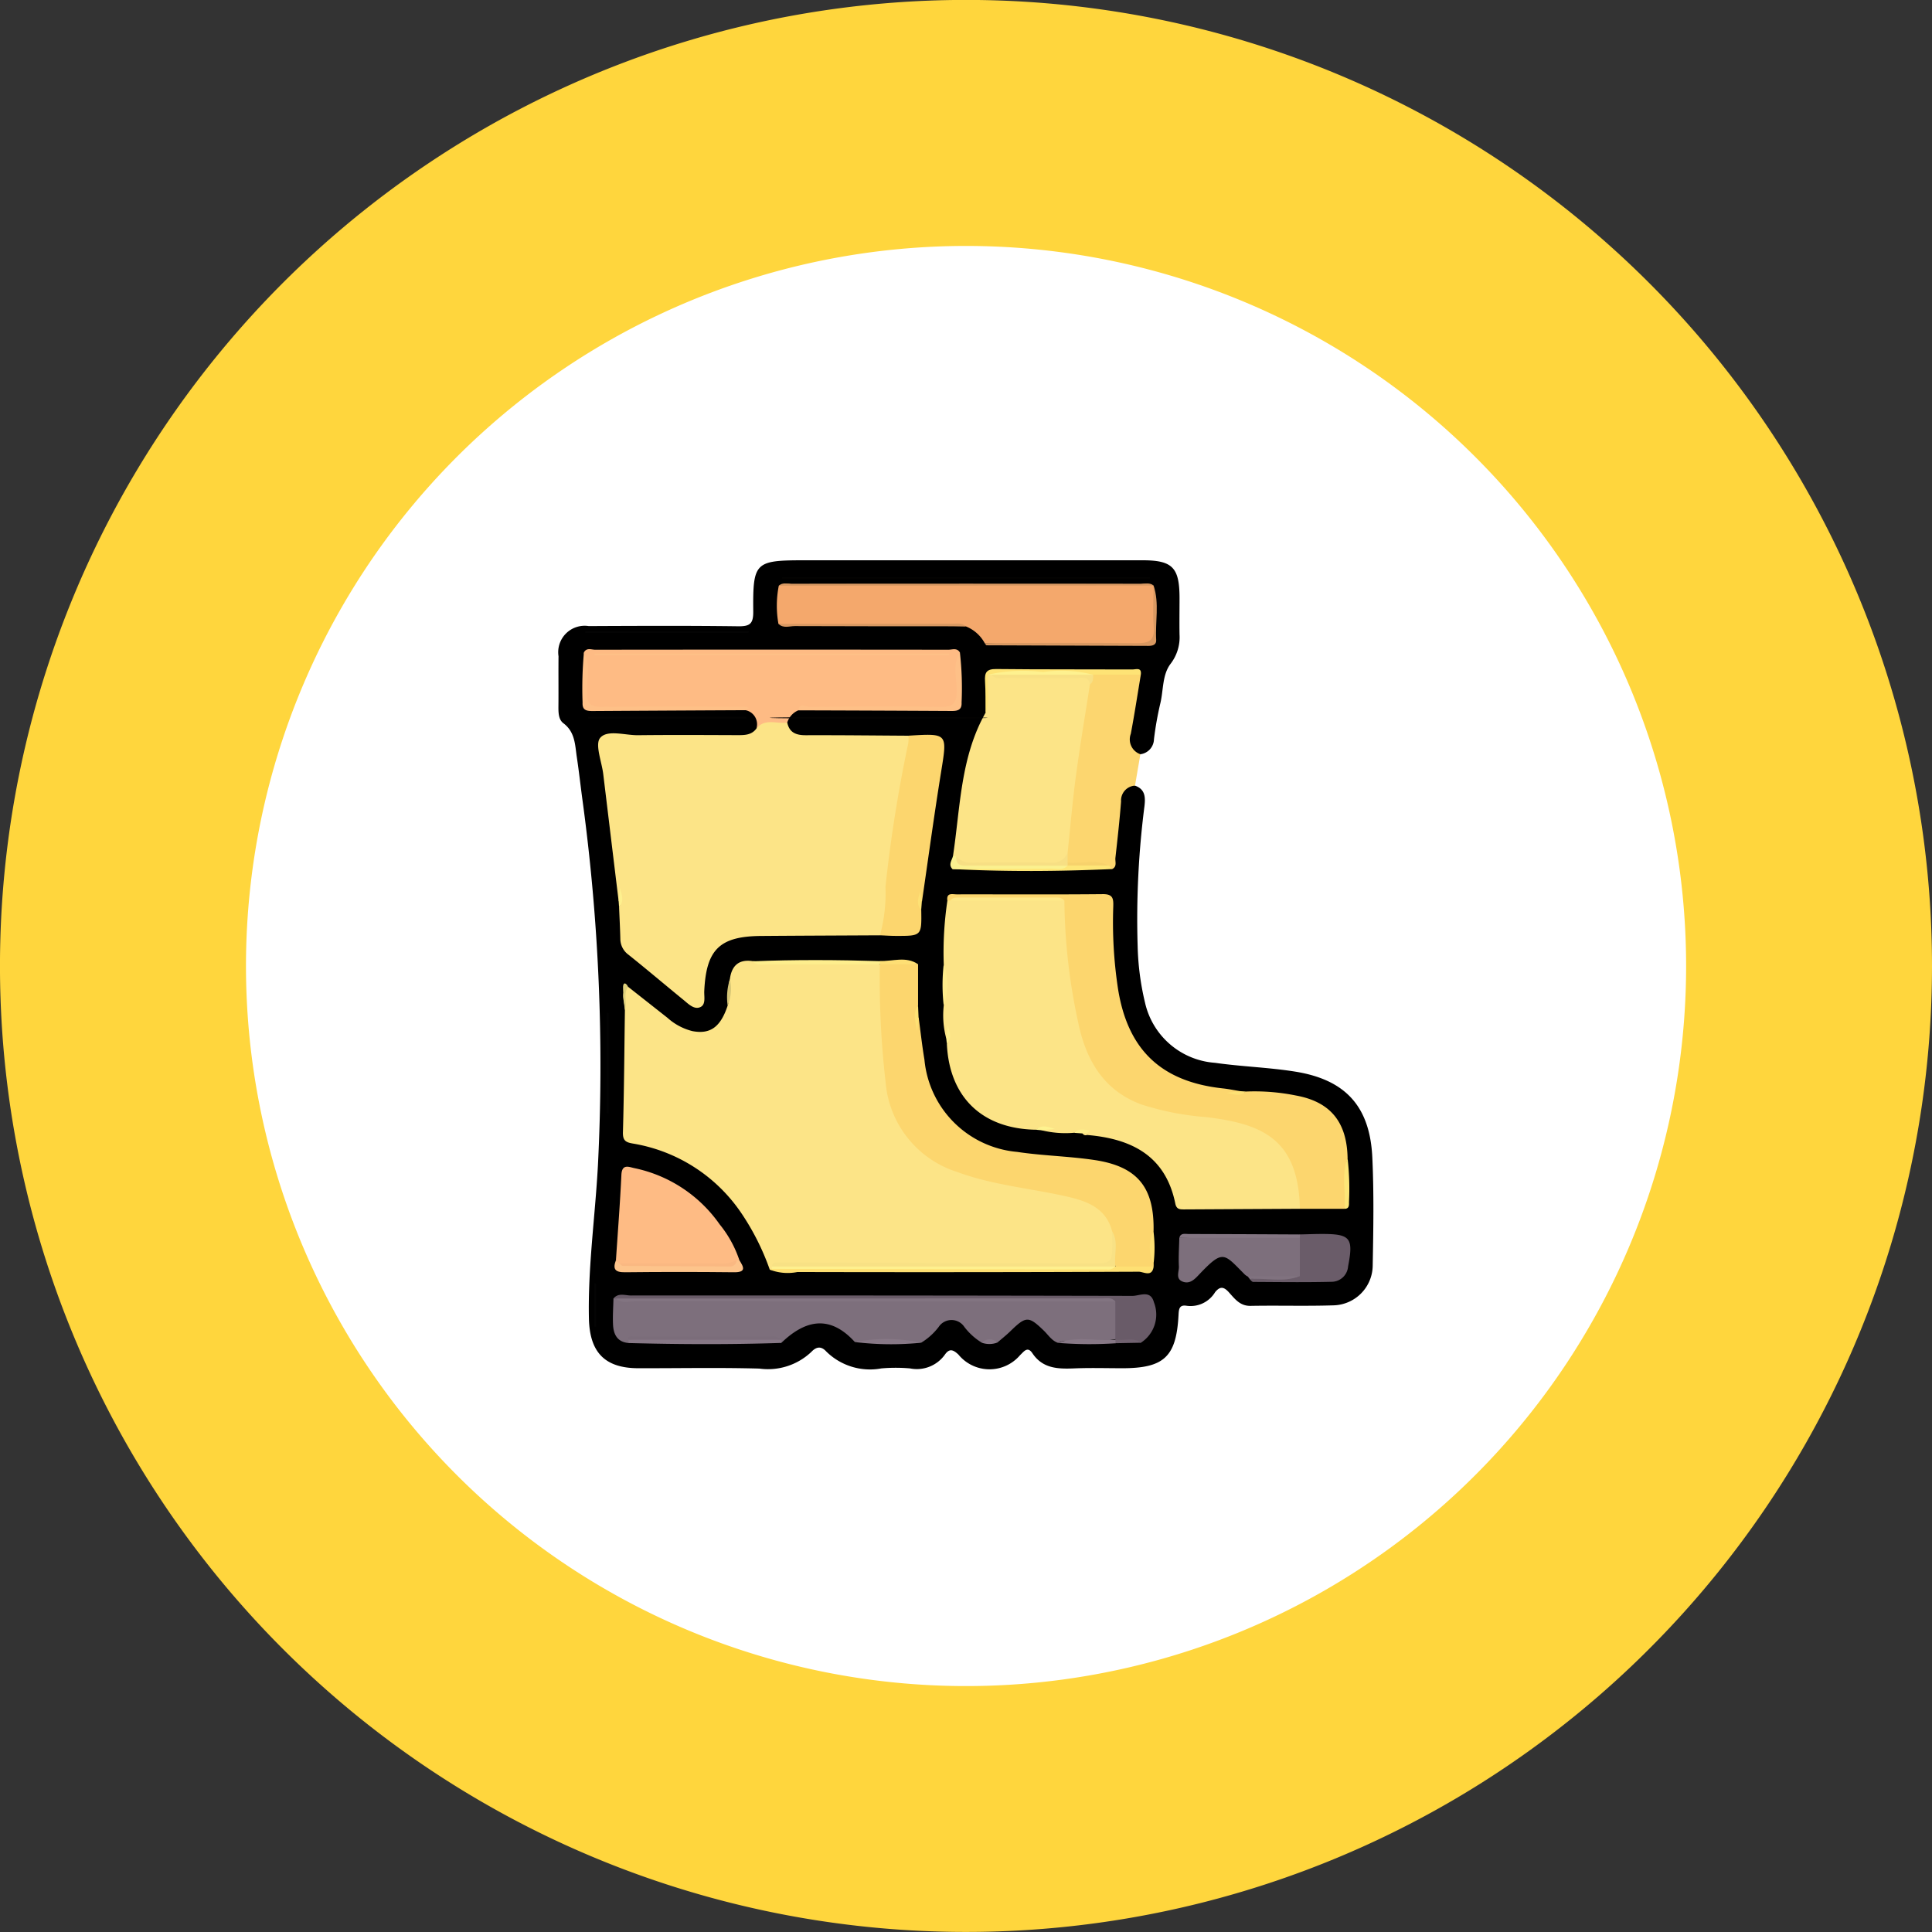 <svg xmlns="http://www.w3.org/2000/svg" xmlns:xlink="http://www.w3.org/1999/xlink" width="130.935" height="130.94" viewBox="0 0 130.935 130.94">
  <rect x="0" y="0" width="130.935" height="130.94" fill="#333333" stroke="none"/>
  <defs>
    <clipPath id="clip-path">
      <path id="Trazado_564229" data-name="Trazado 564229" d="M279.694,128.988a48.8,48.8,0,1,1-48.8-48.805A48.8,48.8,0,0,1,279.694,128.988Z" transform="translate(207.526 48.943)" fill="#fff"/>
    </clipPath>
  </defs>
  <g id="Grupo_841709" data-name="Grupo 841709" transform="translate(-252.726 -1856.877)">
    <path id="Trazado_563961" data-name="Trazado 563961" d="M321.62,199.579A65.468,65.468,0,1,1,256.154,134.1,65.467,65.467,0,0,1,321.62,199.579Z" transform="translate(62.041 1722.772)" fill="#ffd63d"/>
    <g id="Grupo_841708" data-name="Grupo 841708">
      <g id="Grupo_841707" data-name="Grupo 841707">
        <g id="Grupo_841706" data-name="Grupo 841706">
          <g id="Grupo_841704" data-name="Grupo 841704">
            <g id="Grupo_841705" data-name="Grupo 841705">
              <path id="Trazado_563962" data-name="Trazado 563962" d="M295.231,189.852a48.8,48.8,0,1,1-48.8-48.807A48.8,48.8,0,0,1,295.231,189.852Z" transform="translate(71.766 1732.5)" fill="#fff"/>
            </g>
          </g>
          <g id="Enmascarar_grupo_700032" data-name="Enmascarar grupo 700032" transform="translate(-120.223 1744.417)" clip-path="url(#clip-path)">
            <g id="Grupo_841467" data-name="Grupo 841467" transform="translate(-1326.383 -259.728)">
              <path id="Trazado_564798" data-name="Trazado 564798" d="M1776.253,425.433c.7.247.712.791.639,1.407a60.185,60.185,0,0,0-.46,9.461,18.212,18.212,0,0,0,.5,3.838,5.242,5.242,0,0,0,4.737,4.077c1.81.259,3.652.31,5.456.6,3.4.549,5.049,2.362,5.211,5.807.115,2.438.072,4.885.027,7.326a2.726,2.726,0,0,1-2.68,2.705c-1.866.06-3.736,0-5.6.035-.731.013-1.083-.5-1.482-.935-.348-.381-.6-.386-.92.008a1.943,1.943,0,0,1-1.921.922c-.533-.093-.537.262-.559.66-.153,2.8-.986,3.571-3.808,3.571-1.078,0-2.157-.034-3.233.01-1.105.045-2.152.031-2.859-1.024-.335-.5-.578-.112-.834.125a2.719,2.719,0,0,1-4.18-.036c-.37-.349-.62-.424-.922.009a2.336,2.336,0,0,1-2.361.928,11.055,11.055,0,0,0-1.938,0,4.215,4.215,0,0,1-3.741-1.151c-.349-.377-.671-.318-1,.026a4.271,4.271,0,0,1-3.532,1.137c-2.729-.075-5.46-.019-8.191-.024-2.275,0-3.309-1.072-3.358-3.374-.073-3.458.419-6.88.608-10.322a133.651,133.651,0,0,0-1.062-24.937c-.123-.925-.226-1.854-.365-2.776-.126-.83-.109-1.7-.908-2.3-.35-.263-.343-.762-.339-1.2.01-1.113-.006-2.227.006-3.341a1.792,1.792,0,0,1,2.046-2.046c3.377-.016,6.754-.031,10.131.013.792.01,1.028-.169,1.02-1-.03-3.369.108-3.473,3.528-3.473h22.849c2.033,0,2.51.485,2.513,2.552,0,.826-.014,1.653,0,2.478a2.957,2.957,0,0,1-.609,1.989c-.566.748-.476,1.775-.692,2.675a22.128,22.128,0,0,0-.432,2.437,1.051,1.051,0,0,1-.93,1.015c-.782.092-.874-.461-.909-1.014a12.372,12.372,0,0,1,.33-2.642,4.064,4.064,0,0,0,.144-1.578c-.322-.428-.788-.267-1.193-.27-2.424-.016-4.848-.011-7.272-.006-1.309,0-1.318.018-1.329,1.3,0,.428.006.856-.012,1.283-1.443,3.044-1.665,6.366-2.174,9.62,0,.322-.325.706.183.932,3.115.105,6.226.025,9.337.041a1.2,1.2,0,0,0,.709-.2,15.6,15.6,0,0,0,.391-2.968,5.341,5.341,0,0,1,.355-1.787C1775.373,425.578,1775.658,425.194,1776.253,425.433Z"/>
              <path id="Trazado_564799" data-name="Trazado 564799" d="M1900.961,445.24c-.223,1.334-.427,2.672-.678,4a1.064,1.064,0,0,0,.649,1.385q-.183,1.064-.364,2.128a1.008,1.008,0,0,0-.945,1.078c-.1,1.274-.241,2.546-.384,3.816-.029.257.129.582-.211.758a1.877,1.877,0,0,0-.481-.157c-.87-.07-1.775.223-2.607-.248a1.33,1.33,0,0,1-.244-.7,78.732,78.732,0,0,1,1.592-11.363,1.462,1.462,0,0,1,.526-.817A6.8,6.8,0,0,1,1900.961,445.24Z" transform="translate(-124.314 -27.322)" fill="#fcd66f"/>
              <path id="Trazado_564800" data-name="Trazado 564800" d="M1767.368,556.905a16.777,16.777,0,0,0-1.924-3.825,11.053,11.053,0,0,0-7.3-4.71c-.491-.081-.744-.166-.727-.77.078-2.759.095-5.52.134-8.28.024-.535-.39-1.129.211-1.587q1.338,1.054,2.675,2.108a3.947,3.947,0,0,0,1.688.9c1.213.232,1.91-.277,2.389-1.728.205-.584-.039-1.206.15-1.792.119-.908.6-1.365,1.545-1.222a45.514,45.514,0,0,0,5.113.1c1.1.029,2.211,0,3.315.011.645.3.5.9.5,1.406a45.593,45.593,0,0,0,.435,6.849,6.6,6.6,0,0,0,4.636,5.646,44.786,44.786,0,0,0,6.594,1.485,7.908,7.908,0,0,1,2.355.713,2.892,2.892,0,0,1,1.717,2.307c.025,2.267.025,2.268-2.252,2.269q-10.292,0-20.58.006a1.36,1.36,0,0,0-.343.077A.4.4,0,0,1,1767.368,556.905Z" transform="translate(-15.868 -98.673)" fill="#fce487"/>
              <path id="Trazado_564801" data-name="Trazado 564801" d="M1751.021,472.076q-.523-4.31-1.044-8.62c-.1-.85-.583-2.029-.205-2.468.488-.567,1.679-.166,2.566-.176,2.219-.026,4.438-.013,6.657-.005.509,0,1.012.025,1.361-.445.485-.836.995-.935,2.091-.406.145.695.615.859,1.265.857,2.318-.008,4.637.019,6.955.033a1.278,1.278,0,0,1,.149,1.22,87.617,87.617,0,0,0-1.563,11.328,1,1,0,0,1-.522.98c-2.689.014-5.378.023-8.067.044-2.8.022-3.71.918-3.842,3.732-.018.386.121.914-.266,1.089-.415.189-.8-.206-1.125-.474-1.251-1.02-2.48-2.066-3.741-3.073a1.338,1.338,0,0,1-.556-1.093c-.017-.715-.056-1.43-.085-2.145.239-.373.023-.767.089-.984A.653.653,0,0,1,1751.021,472.076Z" transform="translate(-9.761 -38.798)" fill="#fce487"/>
              <path id="Trazado_564802" data-name="Trazado 564802" d="M1864.342,531.795c-3.647-.066-5.865-2.208-6.03-5.825.208-.281.04-.611.144-.984-.1.25.04.491-.185.623a6,6,0,0,1-.17-2.227,8.125,8.125,0,0,0,0-2.8,23.778,23.778,0,0,1,.248-4.317.785.785,0,0,1,.355-.183c2.472-.036,4.945-.071,7.416.018.563.3.428.851.475,1.333a45.066,45.066,0,0,0,1.21,7.972,6.317,6.317,0,0,0,4.942,4.722c1.75.424,3.557.471,5.31.882a5.4,5.4,0,0,1,4.4,4.713,1.536,1.536,0,0,1-.212,1.431l-7.829.042c-.292,0-.538.013-.621-.394-.662-3.255-2.981-4.4-5.987-4.651a.232.232,0,1,1,.139-.2c-.337-.019-.673-.159-1.01.051a6.758,6.758,0,0,1-2.229-.176.54.54,0,0,1,.555-.119C1865.1,531.75,1864.707,531.563,1864.342,531.795Z" transform="translate(-94.81 -83.043)" fill="#fce487"/>
              <path id="Trazado_564803" data-name="Trazado 564803" d="M1859.476,515.476h-.088l-.088,0c-.072-.567.357-.422.639-.423,3.3-.006,6.6.018,9.895-.015.691-.007.727.3.711.838a29.9,29.9,0,0,0,.321,5.573c.658,4.148,2.939,6.309,7.125,6.756.389.042.773.122,1.16.185a.409.409,0,0,1-.452.126c.207-.038.526.108.83-.1a14.158,14.158,0,0,1,3.405.27c2.344.431,3.453,1.813,3.492,4.261-.309,1.125.092,2.293-.211,3.418l-3.021,0c-.1-4.737-2.547-5.761-6.363-6.218a18.852,18.852,0,0,1-4.4-.863c-2.61-.971-3.769-3.1-4.28-5.63a40.24,40.24,0,0,1-.918-8.176A55.753,55.753,0,0,0,1859.476,515.476Z" transform="translate(-95.765 -82.252)" fill="#fcd66e"/>
              <path id="Trazado_564804" data-name="Trazado 564804" d="M1758.944,443.049c-.7.116-1.51-.323-2.09.407a.974.974,0,0,0-.742-1.247c-.3-.287-.677-.128-1.013-.129-2.974-.015-5.948-.028-8.921.006-.7.008-.933-.185-.916-.9a10.406,10.406,0,0,0-.1-2.886c.183-.35.51-.187.766-.187q11.967-.015,23.934,0c.261,0,.583-.149.778.18a24.7,24.7,0,0,0-.016,2.69c.038.821-.216,1.128-1.095,1.113-3.05-.052-6.1-.023-9.152-.015-.233,0-.508-.118-.694.144A1.329,1.329,0,0,0,1758.944,443.049Z" transform="translate(-6.259 -21.892)" fill="#febb84"/>
              <path id="Trazado_564805" data-name="Trazado 564805" d="M1870.38,446.323c-.321,2.075-.673,4.145-.952,6.225-.232,1.728-.378,3.467-.562,5.2-.111.569-.348.954-1.031.95-1.852-.011-3.7.016-5.555-.015a1.187,1.187,0,0,1-.959-.385q-.114-.166-.223-.336c.5-3.29.5-6.7,2.206-9.712.2-.857-.06-1.739.145-2.6a.617.617,0,0,1,.373-.1c1.868.077,3.737-.011,5.6.053C1869.858,445.617,1870.515,445.488,1870.38,446.323Z" transform="translate(-97.181 -27.756)" fill="#fce487"/>
              <path id="Trazado_564806" data-name="Trazado 564806" d="M1853.882,554.75c-.4-1.568-1.664-2.047-3.023-2.359-2.493-.571-5.06-.777-7.489-1.678a6.977,6.977,0,0,1-4.842-6.066,60.682,60.682,0,0,1-.391-8.01l.165-.091a10.42,10.42,0,0,1,2.424.093q0,1.4,0,2.8a3.485,3.485,0,0,0-.085,1.355c.074.4.248.217.117.276-.057.025-.085.008-.094-.049-.043-.271-.121-.545.1-.783.13.957.234,1.918.394,2.87a6.923,6.923,0,0,0,6.277,6.247c1.735.262,3.505.291,5.242.55,2.934.438,4.072,1.866,4.009,4.842a4.346,4.346,0,0,0,.007,2.155l0,.214a4.068,4.068,0,0,1-2.539.083C1853.729,556.423,1854.223,555.54,1853.882,554.75Z" transform="translate(-79.175 -99.101)" fill="#fcd66e"/>
              <path id="Trazado_564807" data-name="Trazado 564807" d="M1805.875,420.305a6.971,6.971,0,0,1,.023-2.577,1.319,1.319,0,0,1,.834-.109q11.866-.006,23.732,0a1.5,1.5,0,0,1,.84.1h0a24.506,24.506,0,0,1,.1,3.428c.021.415-.167.573-.576.565-3.658-.064-7.318.122-10.974-.1a2.517,2.517,0,0,0-1.284-1.135c-3.847-.139-7.695-.019-11.541-.066A2.237,2.237,0,0,1,1805.875,420.305Z" transform="translate(-53.787 -5.84)" fill="#f4a86c"/>
              <path id="Trazado_564808" data-name="Trazado 564808" d="M1784.426,644.976c-.431-.147-.66-.534-.963-.828-1.035-1-1.205-1-2.264.03-.278.272-.585.514-.879.769a1.341,1.341,0,0,0-1.063.015,4.337,4.337,0,0,1-1.184-1.069,1.042,1.042,0,0,0-1.738,0,4.293,4.293,0,0,1-1.184,1.069,26.328,26.328,0,0,0-4.5-.046c-1.682-1.85-3.339-1.522-4.98.059a.908.908,0,0,0-.312-.185q-4.881-.086-9.759,0a.719.719,0,0,0-.281.194c-.751-.061-1.018-.57-1.053-1.221-.032-.6.015-1.2.027-1.8a1.4,1.4,0,0,1,.418-.018q16.048.02,32.1.01a3.516,3.516,0,0,1,1.489.122,2.661,2.661,0,0,1,.1,2.63,10.452,10.452,0,0,1-2.717.153C1785.257,644.9,1784.825,644.754,1784.426,644.976Z" transform="translate(-13.386 -181.778)" fill="#7d6f7c"/>
              <path id="Trazado_564809" data-name="Trazado 564809" d="M1755.226,607c.127-1.927.279-3.853.369-5.782.036-.776.519-.53.887-.455a9.381,9.381,0,0,1,5.775,3.812,7.679,7.679,0,0,1,1.334,2.426,1.269,1.269,0,0,1-.269.3,1.57,1.57,0,0,1-.928.214c-2.253-.035-4.508.126-6.759-.088A.837.837,0,0,1,1755.226,607Z" transform="translate(-14.15 -149.407)" fill="#febb84"/>
              <path id="Trazado_564810" data-name="Trazado 564810" d="M1838.168,478.58a10.835,10.835,0,0,0,.372-3.279,96.019,96.019,0,0,1,1.54-9.713,3.058,3.058,0,0,0,.024-.537c2.666-.162,2.63-.168,2.207,2.451-.473,2.929-.872,5.87-1.3,8.806-.247-.19-.1-.4-.115-.549a2.011,2.011,0,0,0,.069,1.116c.028,1.748.028,1.75-1.731,1.745C1838.875,478.62,1838.521,478.594,1838.168,478.58Z" transform="translate(-79.198 -43.005)" fill="#fcd66e"/>
              <path id="Trazado_564811" data-name="Trazado 564811" d="M1936.531,625.177a1.116,1.116,0,0,1-.177-.12c-1.437-1.434-1.457-1.752-3.107-.014-.3.32-.625.665-1.106.488-.517-.19-.248-.683-.266-1.034-.034-.643.014-1.291.028-1.937a80.268,80.268,0,0,1,8.184-.039,2.688,2.688,0,0,1,.034,2.682A7.774,7.774,0,0,1,1936.531,625.177Z" transform="translate(-152.647 -166.481)" fill="#7d6f7c"/>
              <path id="Trazado_564812" data-name="Trazado 564812" d="M1788.442,643.8q0-1.3,0-2.591a2.224,2.224,0,0,0-1.16-.1q-15.755-.01-31.509-.009a2.8,2.8,0,0,1-1.168-.083l-.18,0c.334-.417.8-.21,1.191-.21q17-.012,33.993.026c.48,0,1.216-.43,1.447.428a2.269,2.269,0,0,1-.891,2.753c-.516-.23-1.063-.03-1.589-.116Z" transform="translate(-13.523 -180.821)" fill="#695b68"/>
              <path id="Trazado_564813" data-name="Trazado 564813" d="M1957.7,624.648q0-1.294,0-2.588-.181-.121.007-.232c.5-.011,1-.031,1.5-.032,1.924,0,2.137.266,1.763,2.2a1.124,1.124,0,0,1-1.064,1.04c-1.789.045-3.58.02-5.37.01-.082,0-.162-.124-.244-.19C1955.423,624.576,1956.584,624.952,1957.7,624.648Z" transform="translate(-170.276 -165.98)" fill="#6a5c69"/>
              <path id="Trazado_564814" data-name="Trazado 564814" d="M1826.969,631.966h2.591c-.1.755-.693.352-1.01.354q-11.567.048-23.134.02a3.344,3.344,0,0,1-1.873-.162l.15-.045a2.468,2.468,0,0,1,1.366-.161c7.234-.01,14.467,0,21.7-.009Z" transform="translate(-52.043 -173.945)" fill="#fee073"/>
              <path id="Trazado_564815" data-name="Trazado 564815" d="M1807.4,415.421h24.913v.108H1807.37Z" transform="translate(-55.045 -4.127)" fill="#040302"/>
              <path id="Trazado_564816" data-name="Trazado 564816" d="M1831.783,417.588l-25.406.011c.239-.238.542-.138.816-.138q11.884-.008,23.767,0C1831.236,417.461,1831.536,417.368,1831.783,417.588Z" transform="translate(-54.266 -5.711)" fill="#d99962"/>
              <path id="Trazado_564817" data-name="Trazado 564817" d="M1812.481,443.007c.1-.558.533-.232.768-.235,2.962-.03,5.925-.052,8.886,0,.868.015,1.084-.273,1.087-1.1,0-.862-.292-1.771.216-2.6a21.306,21.306,0,0,1,.115,3.4c.029.5-.257.581-.672.578Q1817.68,443.021,1812.481,443.007Z" transform="translate(-59.053 -22.678)" fill="#fec087"/>
              <path id="Trazado_564818" data-name="Trazado 564818" d="M1754.874,630.023l.209.214c2.521.245,5.047.063,7.57.09.194,0,.312-.15.414-.3l.172,0c.3.468.481.825-.375.815q-3.691-.041-7.383,0C1754.8,630.85,1754.647,630.614,1754.874,630.023Z" transform="translate(-13.798 -172.431)" fill="#fdc48b"/>
              <path id="Trazado_564819" data-name="Trazado 564819" d="M1871.371,444.71c-.118.857.182,1.744-.19,2.582-.008-.716.012-1.433-.033-2.147-.036-.575.1-.826.753-.819,3.08.034,6.161.016,9.241.03.228,0,.642-.172.563.359h-3.228l-.193,0C1875.98,444.708,1873.676,444.721,1871.371,444.71Z" transform="translate(-105.059 -26.797)" fill="#fee375"/>
              <path id="Trazado_564820" data-name="Trazado 564820" d="M1871.06,422.012c3.431,0,6.862-.033,10.292.007.858.01,1.239-.183,1.163-1.116s-.01-1.856-.006-2.785c.4,1.211.1,2.457.174,3.685.02.321-.233.4-.516.4q-5.487-.017-10.974-.039C1871.148,422.166,1871.1,422.066,1871.06,422.012Z" transform="translate(-104.994 -6.242)" fill="#d99962"/>
              <path id="Trazado_564821" data-name="Trazado 564821" d="M1744.784,439.116c.479.872.187,1.812.2,2.715.01.759.258.975,1,.968,3.248-.032,6.5-.015,9.746-.01a.782.782,0,0,1,.25.094l-.243.145q-5.19.026-10.38.057c-.412,0-.691-.064-.664-.571A26.907,26.907,0,0,1,1744.784,439.116Z" transform="translate(-5.879 -22.71)" fill="#fec087"/>
              <path id="Trazado_564822" data-name="Trazado 564822" d="M1871.553,505.652l.223.232c-3.61.162-7.219.186-10.829,0,.311-.361.732-.221,1.109-.227,2.148-.031,4.3.036,6.444-.038a2.249,2.249,0,0,1,.384-.069A13.572,13.572,0,0,1,1871.553,505.652Z" transform="translate(-97.063 -74.799)" fill="#fee677"/>
              <path id="Trazado_564823" data-name="Trazado 564823" d="M1806.271,430.053q5.889-.005,11.778-.007c.312,0,.649-.081.916.176-3.86,0-7.721,0-11.581-.015C1807.016,430.206,1806.6,430.384,1806.271,430.053Z" transform="translate(-54.183 -15.588)" fill="#d99962"/>
              <path id="Trazado_564824" data-name="Trazado 564824" d="M1756.606,432.6h-11.055v-.108h11.1Z" transform="translate(-6.562 -17.518)" fill="#040404"/>
              <path id="Trazado_564825" data-name="Trazado 564825" d="M1746.46,459.377h10.705v.108h-10.71Z" transform="translate(-7.271 -38.6)" fill="#040302"/>
              <ellipse id="Elipse_6692" data-name="Elipse 6692" cx="7.403" cy="0.058" rx="7.403" ry="0.058" transform="translate(1751.477 420.779)" fill="#040302"/>
              <path id="Trazado_564826" data-name="Trazado 564826" d="M1759.185,654.734l0-.227a41.694,41.694,0,0,1,5.443-.091,33.361,33.361,0,0,1,4.907.092v.218C1766.087,654.842,1762.636,654.826,1759.185,654.734Z" transform="translate(-17.255 -191.526)" fill="#877886"/>
              <path id="Trazado_564827" data-name="Trazado 564827" d="M1868.233,503.744c-.327.333-.746.191-1.124.195-2.224.022-4.448.024-6.672.033-.3-.3-.043-.589.032-.88h.225c.116.573.546.548.992.546q2.748-.015,5.5,0A1.827,1.827,0,0,1,1868.233,503.744Z" transform="translate(-96.553 -72.884)" fill="#fbf18f"/>
              <path id="Trazado_564828" data-name="Trazado 564828" d="M1806.8,536.005c-2.5,0-5,.007-7.505,0-.377,0-.8.137-1.116-.2,2.875-.118,5.749-.1,8.624-.011q.108.073.073.148c-.024.05-.047.075-.071.075Z" transform="translate(-47.836 -98.468)" fill="#feee8d"/>
              <path id="Trazado_564829" data-name="Trazado 564829" d="M1940.378,621.791q0,.116-.007.232H1932.2c.087-.351.381-.263.608-.263C1935.331,621.764,1937.854,621.779,1940.378,621.791Z" transform="translate(-152.943 -165.942)" fill="#837582"/>
              <path id="Trazado_564830" data-name="Trazado 564830" d="M1752.523,552.285v6.791h-.108v-6.828Z" transform="translate(-11.946 -111.435)" fill="#030303"/>
              <path id="Trazado_564831" data-name="Trazado 564831" d="M1830.253,655.011a11.439,11.439,0,0,1,4.5.046A20.207,20.207,0,0,1,1830.253,655.011Z" transform="translate(-72.991 -191.871)" fill="#877886"/>
              <path id="Trazado_564832" data-name="Trazado 564832" d="M1894.119,655.111c1.27-.475,2.588-.1,3.878-.215l.007,0q.1.079.072.16c-.022.055-.044.082-.067.082A26.758,26.758,0,0,1,1894.119,655.111Z" transform="translate(-123.079 -191.913)" fill="#877886"/>
              <path id="Trazado_564833" data-name="Trazado 564833" d="M1957.2,635.015c-1.112.455-2.271.111-3.4.2l-.139-.177Z" transform="translate(-169.77 -176.346)" fill="#80727f"/>
              <path id="Trazado_564834" data-name="Trazado 564834" d="M1748.556,637.3v2.937h-.108V637.29Z" transform="translate(-8.834 -178.131)" fill="#040404"/>
              <path id="Trazado_564835" data-name="Trazado 564835" d="M1983.995,601.462c.111-1.137-.236-2.3.211-3.418a18.091,18.091,0,0,1,.094,2.976C1984.305,601.225,1984.313,601.465,1983.995,601.462Z" transform="translate(-193.545 -147.351)" fill="#fde677"/>
              <path id="Trazado_564836" data-name="Trazado 564836" d="M1857.9,537.08a4.02,4.02,0,0,1,0,2.8A12.423,12.423,0,0,1,1857.9,537.08Z" transform="translate(-94.611 -99.54)" fill="#feeb8b"/>
              <path id="Trazado_564837" data-name="Trazado 564837" d="M1838.154,535.926l0-.223c.866.031,1.767-.346,2.587.222Z" transform="translate(-79.186 -98.386)" fill="#fedf74"/>
              <path id="Trazado_564838" data-name="Trazado 564838" d="M1923.193,623.183a2.43,2.43,0,0,1-.007-2.155A8.5,8.5,0,0,1,1923.193,623.183Z" transform="translate(-145.68 -165.377)" fill="#fee073"/>
              <path id="Trazado_564839" data-name="Trazado 564839" d="M1849.347,550.87l-.095.924c-.086-.583-.353-1.176.06-1.723Q1849.33,550.471,1849.347,550.87Z" transform="translate(-87.762 -109.729)" fill="#fee274"/>
              <path id="Trazado_564840" data-name="Trazado 564840" d="M1757.786,543.324c-.34.493-.039,1.071-.211,1.587a12.942,12.942,0,0,1-.126-1.566C1757.46,543,1757.653,543.052,1757.786,543.324Z" transform="translate(-15.892 -104.264)" fill="#e0d17c"/>
              <path id="Trazado_564841" data-name="Trazado 564841" d="M1790.37,541.759a2.98,2.98,0,0,1-.15,1.792A4,4,0,0,1,1790.37,541.759Z" transform="translate(-41.573 -103.209)" fill="#d5c575"/>
              <path id="Trazado_564842" data-name="Trazado 564842" d="M1912.133,655.171c0-.08,0-.161,0-.242.57.094,1.187-.2,1.718.21Z" transform="translate(-137.203 -191.951)" fill="#716270"/>
              <path id="Trazado_564843" data-name="Trazado 564843" d="M1756.08,514.031l.08-.905c.131.441.318.887-.053,1.284Z" transform="translate(-14.82 -80.754)" fill="#fef08e"/>
              <path id="Trazado_564844" data-name="Trazado 564844" d="M1850.322,515.37c-.355-.406-.2-.849-.056-1.294l.1.727Q1850.346,515.087,1850.322,515.37Z" transform="translate(-88.56 -81.499)" fill="#fee174"/>
              <path id="Trazado_564845" data-name="Trazado 564845" d="M1887.127,588.237c.4-.374.844-.2,1.287-.054l-.927.088Z" transform="translate(-117.595 -139.485)" fill="#fef28f"/>
              <path id="Trazado_564846" data-name="Trazado 564846" d="M1858.986,557.215c.031-.239.062-.478.112-.869.172.531.241.9-.072,1.23Z" transform="translate(-95.525 -114.649)" fill="#feef8e"/>
              <path id="Trazado_564847" data-name="Trazado 564847" d="M1948.431,576.955c-.327.329-.7.241-1.283.087l.9-.112Z" transform="translate(-164.667 -130.793)" fill="#fee174"/>
              <path id="Trazado_564848" data-name="Trazado 564848" d="M1899.125,589.215c.307-.326.677-.21,1.066-.165-.108.263-.345.125-.493.206Z" transform="translate(-127.004 -140.253)" fill="#feef8e"/>
              <path id="Trazado_564849" data-name="Trazado 564849" d="M1870.155,655.13a.756.756,0,0,1,1.063-.015A1.524,1.524,0,0,1,1870.155,655.13Z" transform="translate(-104.284 -191.944)" fill="#877886"/>
              <path id="Trazado_564850" data-name="Trazado 564850" d="M1869.669,502.965l-6.605-.005c-.459,0-.984.093-.934-.646a1.228,1.228,0,0,0,1.023.441c1.818-.025,3.637-.043,5.454.008a1.1,1.1,0,0,0,1.066-.664q0,.323,0,.646c.077.047.1.095.077.142s-.051.071-.077.071Z" transform="translate(-97.989 -72.105)" fill="#f7df84"/>
              <path id="Trazado_564851" data-name="Trazado 564851" d="M1879.822,446.3c-.108-.594-.582-.424-.943-.427-1.577-.014-3.155,0-4.732-.011-.345,0-.727.114-1.01-.209a45.167,45.167,0,0,1,6.9,0l.009,0C1880.028,445.889,1880.068,446.143,1879.822,446.3Z" transform="translate(-106.623 -27.733)" fill="#f8e085"/>
              <path id="Trazado_564852" data-name="Trazado 564852" d="M1897.121,505.2c0-.071,0-.143,0-.214.93.12,1.9-.254,2.8.213Z" transform="translate(-125.432 -74.348)" fill="#f7d26c"/>
              <path id="Trazado_564853" data-name="Trazado 564853" d="M1827.242,621.02c.457.755.1,1.585.219,2.372l-.009,0a1.444,1.444,0,0,1-.839.1q-10.8.005-21.6,0a1.426,1.426,0,0,1-.838-.1c.034-.2.1-.278.348-.277q10.61.044,21.222.061c1.5,0,1.5,0,1.5-1.51Q1827.241,621.343,1827.242,621.02Z" transform="translate(-52.534 -165.371)" fill="#f8e185"/>
              <path id="Trazado_564854" data-name="Trazado 564854" d="M1804.169,632.016h23.282a.661.661,0,0,1-.583.2l-22.684-.039A1.063,1.063,0,0,1,1804.169,632.016Z" transform="translate(-52.534 -173.994)" fill="#fef08e"/>
              <path id="Trazado_564855" data-name="Trazado 564855" d="M1860.143,516.3c.177-.231.432-.214.68-.214h6.4c.249,0,.5-.016.679.216Z" transform="translate(-96.432 -83.071)" fill="#fee889"/>
              <path id="Trazado_564856" data-name="Trazado 564856" d="M1772.559,439.607h-23.992V439.5H1772.6Z" transform="translate(-8.928 -23.012)" fill="#fec087"/>
              <path id="Trazado_564857" data-name="Trazado 564857" d="M1879.3,445.167l-6.9,0c-.067,0-.135,0-.2-.008a10.721,10.721,0,0,1,3.71-.175A8.462,8.462,0,0,1,1879.3,445.167Z" transform="translate(-105.89 -27.25)" fill="#fef18f"/>
              <path id="Trazado_564858" data-name="Trazado 564858" d="M1755.261,642q16.467-.007,32.934-.011c.311,0,.656-.092.9.208q-16.3,0-32.6-.007C1756.081,642.193,1755.627,642.351,1755.261,642Z" transform="translate(-14.177 -181.808)" fill="#827481"/>
              <path id="Trazado_564859" data-name="Trazado 564859" d="M1769.515,654.159h-10.35c-.056-.332.2-.211.335-.211q4.665-.01,9.33,0A.757.757,0,0,1,1769.515,654.159Z" transform="translate(-17.234 -191.177)" fill="#7b6d7a"/>
              <path id="Trazado_564860" data-name="Trazado 564860" d="M1764.177,630.035a.46.46,0,0,1-.52.424c-2.4-.012-4.8-.019-7.2-.039-.087,0-.173-.113-.26-.173q3.369,0,6.738,0A2.351,2.351,0,0,0,1764.177,630.035Z" transform="translate(-14.909 -172.441)" fill="#fab882"/>
            </g>
          </g>
        </g>
      </g>
    </g>
  </g>
</svg>
